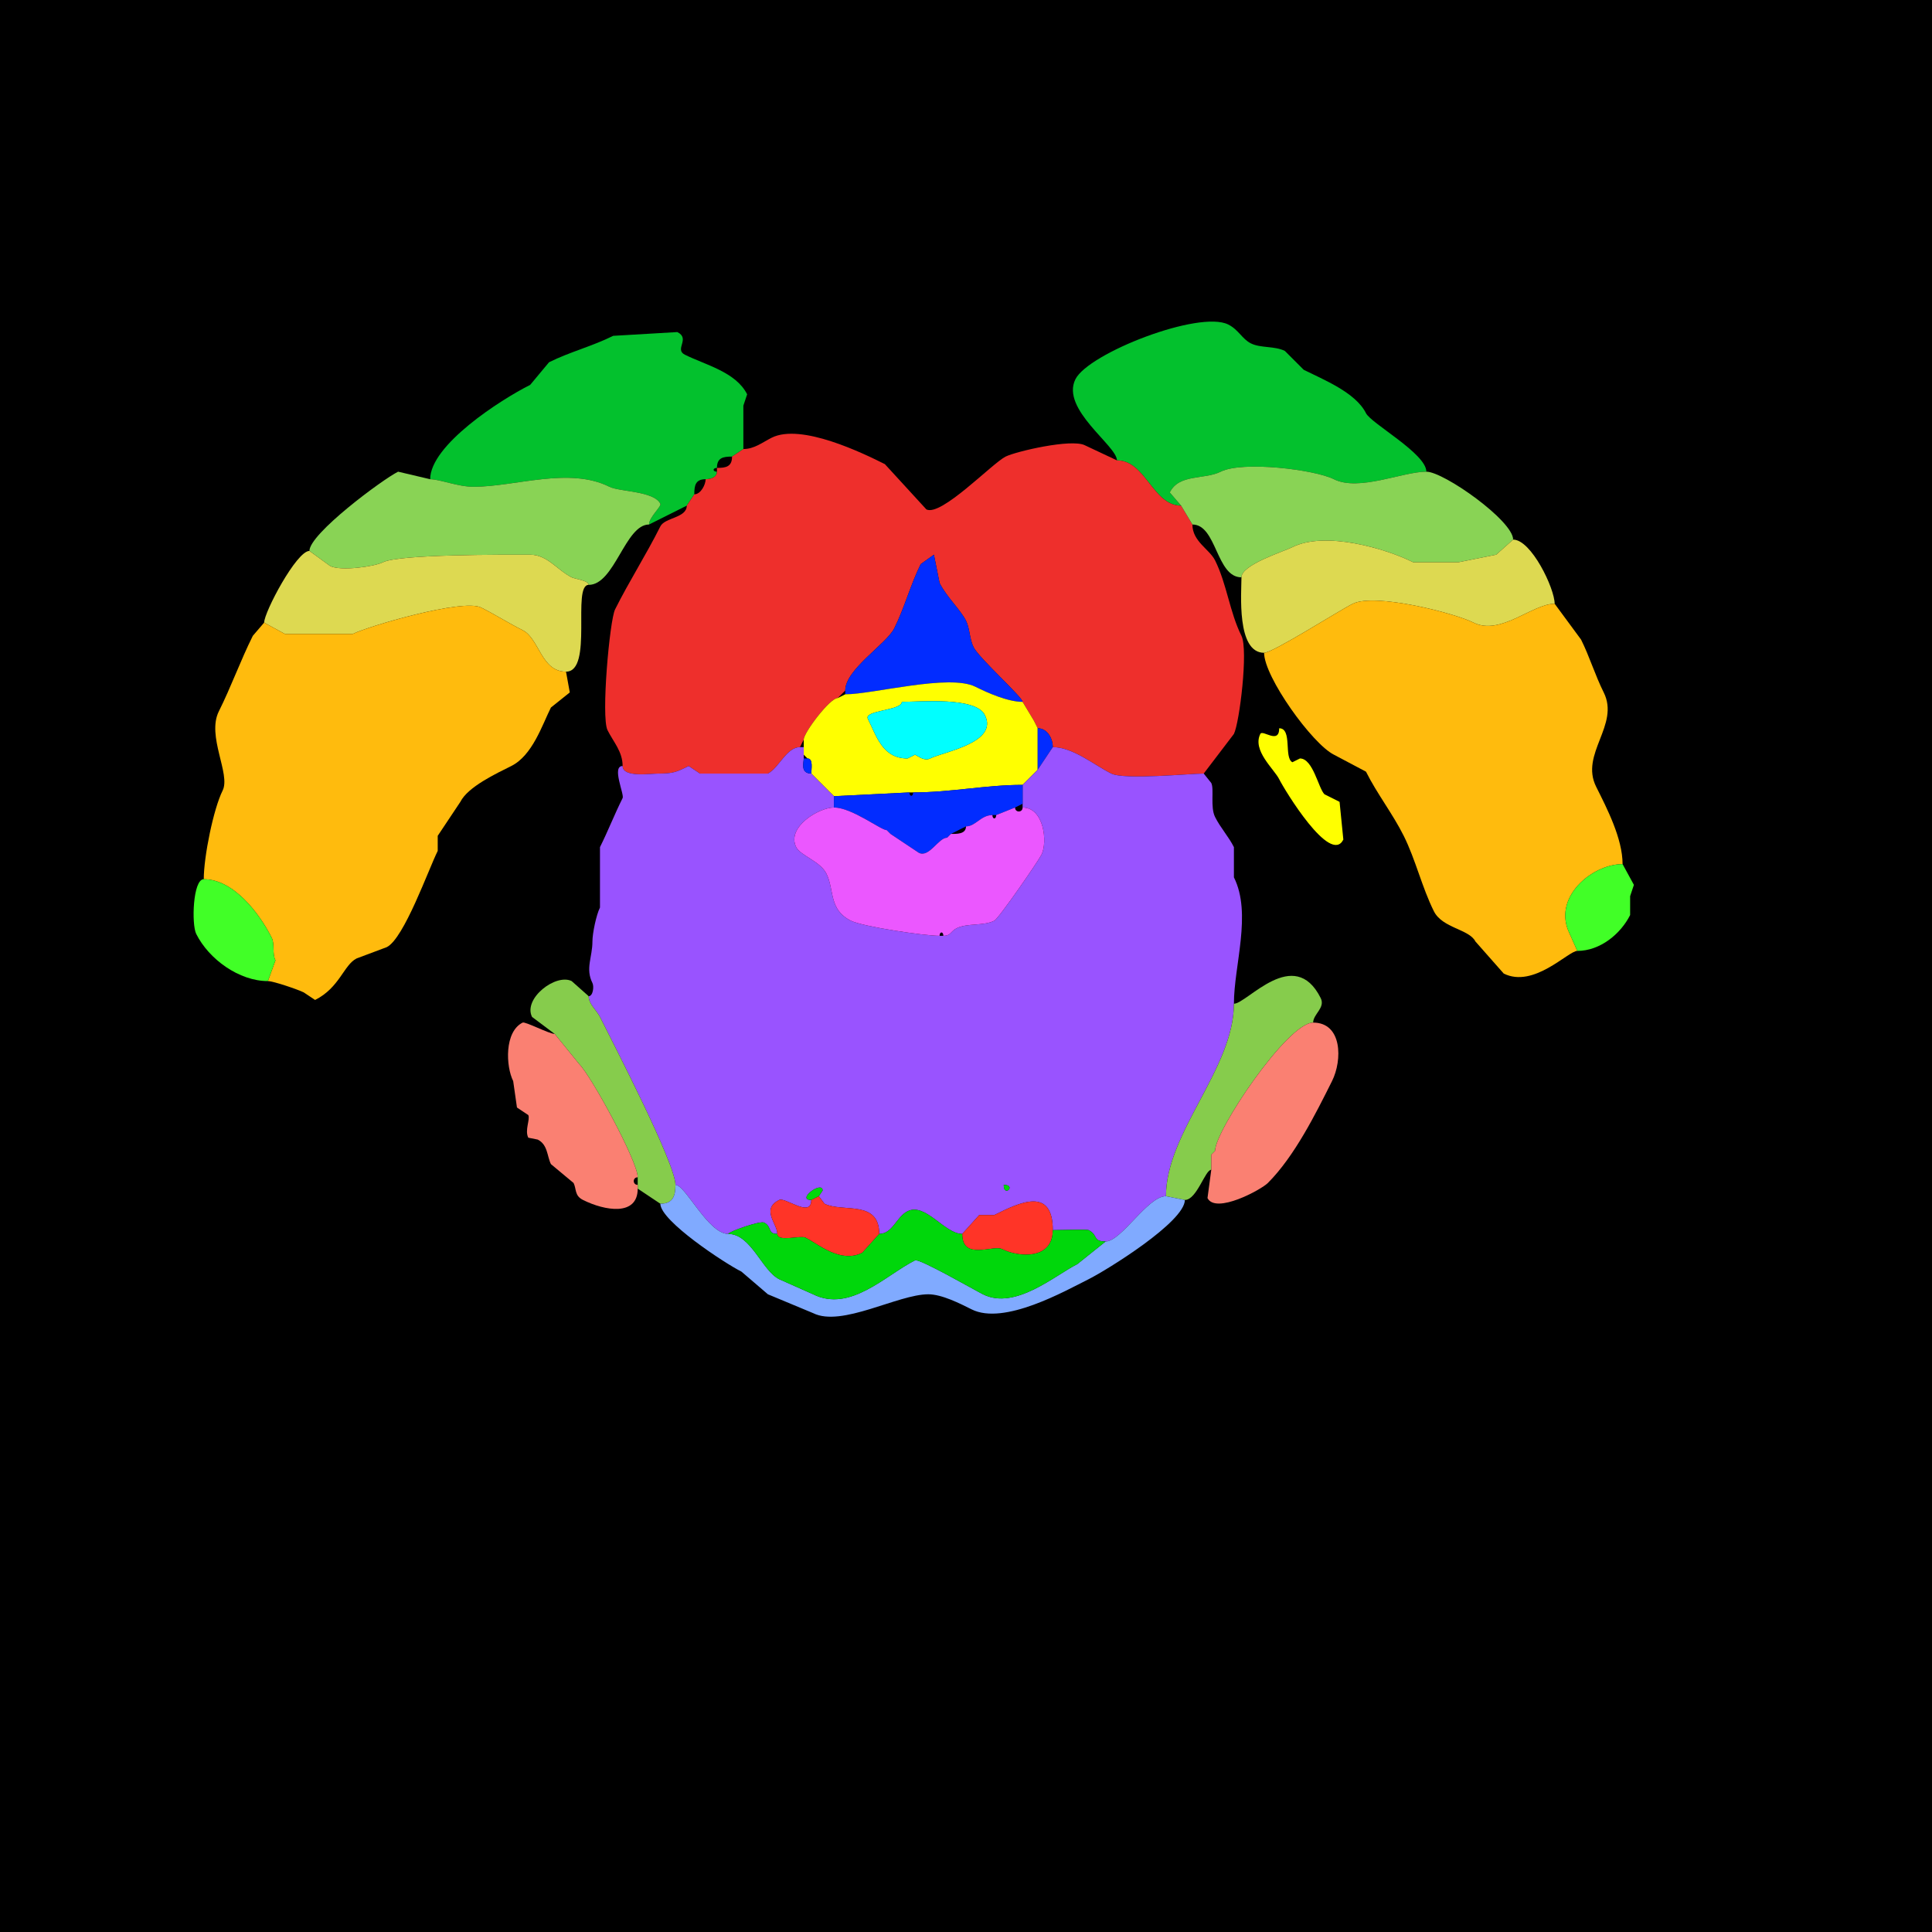 <svg xmlns="http://www.w3.org/2000/svg" xmlns:xlink="http://www.w3.org/1999/xlink" height="512" width="512">
<g>
<rect width="512" height="512" fill="#000000"  stroke-width="0" /> 
<path  fill="#03C12D" stroke-width="0" stroke="#03C12D" d = " M378 125 C371.698,125 360.115,130.308 353.5,127 348.338,124.419 329.297,122.102 323.5,125 319.125,127.187 312.498,125.503 310,130.5 L313,134 C305.485,134 303.647,122 296,122 296,118.115 281.036,108.428 285,100.5 288.451,93.599 317.798,82.149 325.5,86 328.234,87.367 329.169,89.835 331.5,91 334.076,92.288 337.801,91.65 340.5,93 340.5,93 345.5,98 345.5,98 350.688,100.594 359.254,104.008 362,109.5 363.369,112.237 378,120.205 378,125  Z"/>

<path  fill="#03C12D" stroke-width="0" stroke="#03C12D" d = " M182 134 L172,139 C172,137.051 175.356,134.213 175,133.5 173.305,130.111 164.179,130.339 161.5,129 150.794,123.647 136.515,129 125.5,129 121.341,129 116.536,127 114,127 114,117.963 132.622,105.939 140.5,102 140.5,102 145.5,96 145.5,96 150.917,93.292 157.018,91.741 162.5,89 162.5,89 179.5,88 179.5,88 183.043,89.771 178.622,92.561 181.5,94 186.874,96.687 195.038,98.576 198,104.5 198,104.5 197,107.5 197,107.5 197,107.5 197,119 197,119 197,119 194,121 194,121 191.657,121 190,121.285 190,124 188.814,124 188.814,125 190,125 190,126.577 188.238,127 187,127 184.285,127 184,128.657 184,131 184,131 182,134 182,134  Z"/>

<path  fill="#EE2F2C" stroke-width="0" stroke="#EE2F2C" d = " M279 198 C284.325,198 289.922,202.711 294.5,205 297.959,206.729 315.506,205 319,205 319,205 327,194.5 327,194.5 328.485,191.529 330.847,172.195 329,168.5 325.878,162.256 325.124,154.748 322,148.5 320.511,145.523 316,143.508 316,139 316,139 313,134 313,134 305.485,134 303.647,122 296,122 296,122 287.5,118 287.5,118 283.91,116.205 269.201,119.649 266.5,121 262.933,122.784 249.417,136.958 245.5,135 245.5,135 234.5,123 234.5,123 228.753,120.126 212.322,112.089 204.5,116 202.099,117.2 199.912,119 197,119 197,119 194,121 194,121 194,123.715 192.343,124 190,124 190,124 190,125 190,125 190,126.577 188.238,127 187,127 187,128.429 185.712,131 184,131 184,131 182,134 182,134 182,137.29 176.189,137.122 175,139.5 171.24,147.02 166.766,153.968 163,161.5 161.562,164.375 159.255,190.009 161,193.5 162.574,196.648 165,199.183 165,203 165,206.127 172.415,205 174.5,205 178.42,205 179.317,204.591 182.5,203 182.5,203 185.5,205 185.5,205 185.5,205 203.5,205 203.5,205 206.407,203.547 208.439,198 212,198 212,198 213,196 213,196 213,194.15 219.929,185 222,185 222,185 224,183 224,183 224,177.368 234.908,170.684 237,166.5 239.672,161.157 241.352,154.797 244,149.5 244,149.5 247.5,147 247.5,147 247.5,147 249,154.5 249,154.5 250.843,158.187 254.565,161.629 256,164.5 257.019,166.539 256.942,169.385 258,171.5 259.474,174.449 271,184.753 271,186 271,186 274,191 274,191 274,191 275,193 275,193 277.548,193 279,195.687 279,198  Z"/>

<path  fill="#89D355" stroke-width="0" stroke="#89D355" d = " M401 143 L396.5,147 L386.5,149 L374.5,149 C367.203,145.351 351.181,140.659 342.5,145 340.164,146.168 329,149.635 329,153 322.284,153 322.467,139 316,139 316,139 313,134 313,134 313,134 310,130.5 310,130.5 312.498,125.503 319.125,127.187 323.5,125 329.297,122.102 348.338,124.419 353.5,127 360.115,130.308 371.698,125 378,125 382.617,125 401,137.994 401,143  Z"/>

<path  fill="#89D355" stroke-width="0" stroke="#89D355" d = " M82 146 L87.5,150 C90.301,151.401 99.167,150.167 101.5,149 105.778,146.861 133.515,147 140.5,147 145.076,147 147.672,151.086 151.5,153 152.43,153.465 156,153.817 156,155 162.891,155 165.672,139 172,139 172,137.051 175.356,134.213 175,133.5 173.305,130.111 164.179,130.339 161.5,129 150.794,123.647 136.515,129 125.5,129 121.341,129 116.536,127 114,127 114,127 105.5,125 105.5,125 101.317,127.091 82,141.44 82,146  Z"/>

<path  fill="#DDD951" stroke-width="0" stroke="#DDD951" d = " M412 160 C406.102,160 397.645,168.572 390.5,165 385.355,162.427 364.331,157.085 358.5,160 354.585,161.958 337.318,173 335,173 327.624,173 329,157.003 329,153 329,149.635 340.164,146.168 342.5,145 351.181,140.659 367.203,145.351 374.5,149 374.5,149 386.5,149 386.5,149 386.5,149 396.5,147 396.5,147 396.5,147 401,143 401,143 405.799,143 412,155.939 412,160  Z"/>

<path  fill="#DDD951" stroke-width="0" stroke="#DDD951" d = " M70 165 L75.5,168 L93.5,168 C97.589,165.956 122.66,158.58 127.5,161 131.153,162.827 134.789,165.144 138.5,167 142.943,169.221 143.389,178 150,178 157.286,178 151.493,155 156,155 156,153.817 152.43,153.465 151.5,153 147.672,151.086 145.076,147 140.5,147 133.515,147 105.778,146.861 101.5,149 99.167,150.167 90.301,151.401 87.5,150 87.5,150 82,146 82,146 78.58,146 70,162.231 70,165  Z"/>

<path  fill="#022CFF" stroke-width="0" stroke="#022CFF" d = " M224 184 C231.397,184 251.533,178.516 258.5,182 261.841,183.671 267.141,186 271,186 271,184.753 259.474,174.449 258,171.5 256.942,169.385 257.019,166.539 256,164.5 254.565,161.629 250.843,158.187 249,154.5 249,154.5 247.5,147 247.5,147 247.5,147 244,149.5 244,149.5 241.352,154.797 239.672,161.157 237,166.5 234.908,170.684 224,177.368 224,183 224,183 224,184 224,184  Z"/>

<path  fill="#FFBB0D" stroke-width="0" stroke="#FFBB0D" d = " M430 229 C421.853,229 411.216,237.933 416,247.5 L418,252 C415.611,252 406.451,261.975 398.5,258 398.5,258 391,249.5 391,249.5 389.363,246.226 382.245,245.989 380,241.5 376.842,235.184 375.143,227.787 372,221.5 369.053,215.607 364.929,210.358 362,204.5 362,204.5 353.5,200 353.5,200 347.733,197.116 335,179.382 335,173 337.318,173 354.585,161.958 358.5,160 364.331,157.085 385.355,162.427 390.5,165 397.645,168.572 406.102,160 412,160 412,160 419,169.5 419,169.5 421.23,173.959 422.699,178.898 425,183.5 429.333,192.166 418.63,199.76 423,208.5 425.88,214.259 430,222.232 430,229  Z"/>

<path  fill="#FFBB0D" stroke-width="0" stroke="#FFBB0D" d = " M54 233 C61.93,233 68.822,242.143 72,248.5 72.867,250.234 72.08,252.661 73,254.5 L71,260 C72.454,260 78.965,262.232 80.5,263 80.5,263 83.5,265 83.5,265 89.995,261.753 91.103,255.699 94.5,254 94.5,254 102.5,251 102.5,251 107.086,248.707 113.538,230.423 116,225.5 116,225.5 116,221.5 116,221.5 116,221.5 122,212.5 122,212.5 123.999,208.502 131.553,204.973 135.5,203 141.115,200.192 143.703,192.094 146,187.5 146,187.5 151,183.5 151,183.5 151,183.5 150,178 150,178 143.389,178 142.943,169.221 138.5,167 134.789,165.144 131.153,162.827 127.5,161 122.66,158.58 97.589,165.956 93.5,168 93.5,168 75.5,168 75.5,168 75.5,168 70,165 70,165 70,165 67,168.5 67,168.5 63.755,174.99 61.267,181.965 58,188.5 54.709,195.082 61.185,205.13 59,209.5 56.573,214.355 54,227.005 54,233  Z"/>

<path  fill-rule="evenodd" fill="#FFFF00" stroke-width="0" stroke="#FFFF00" d = " M239 186 C239,188.319 228.856,188.212 230,190.5 232.317,195.134 233.883,201 240.5,201 L242.5,200 C243.547,200.523 245.005,201.748 246.5,201 250.075,199.212 264.684,196.868 261,189.5 258.557,184.614 244.12,186 239,186  M241 210 L242,210 C251.99,210 261.231,208 271,208 271,208 275,204 275,204 275,204 275,193 275,193 275,193 274,191 274,191 274,191 271,186 271,186 267.141,186 261.841,183.671 258.5,182 251.533,178.516 231.397,184 224,184 224,184 222,185 222,185 219.929,185 213,194.15 213,196 213,196 213,198 213,198 213,198 213,200 213,200 213,200 214,201 214,201 215.579,201 215,203.855 215,205 215,205 221,211 221,211 221,211 241,210 241,210  Z"/>

<path  fill="#00FFFF" stroke-width="0" stroke="#00FFFF" d = " M239 186 C239,188.319 228.856,188.212 230,190.5 232.317,195.134 233.883,201 240.5,201 L242.5,200 C243.547,200.523 245.005,201.748 246.5,201 250.075,199.212 264.684,196.868 261,189.5 258.557,184.614 244.12,186 239,186  Z"/>

<path  fill="#022CFF" stroke-width="0" stroke="#022CFF" d = " M279 198 L275,204 C275,204 275,193 275,193 277.548,193 279,195.687 279,198  Z"/>

<path  fill="#FFFF00" stroke-width="0" stroke="#FFFF00" d = " M339 193 C339,197.385 334.615,193.27 334,194.5 331.808,198.884 337.647,203.794 339,206.5 340.399,209.297 352.562,229.377 356,222.5 L355,212.5 L351,210.5 C349.381,208.881 347.965,201 344.5,201 L342.5,202 C340.181,200.84 342.551,193 339,193  Z"/>

<path  fill-rule="evenodd" fill="#9953FF" stroke-width="0" stroke="#9953FF" d = " M266 314 C266,317.479 269.479,314 266,314  M233 327 C236.526,327 237.6,322.45 240.5,321 245.256,318.622 250.313,327 255,327 255,327 259.5,322 259.5,322 259.5,322 263.5,322 263.5,322 270.23,318.635 279,314.415 279,326 280.985,326 288.026,325.763 288.5,326 291.136,327.318 289.437,329 293,329 297.174,329 304.125,317 309,317 309,300.03 327,283.221 327,266 327,255.879 331.82,242.14 327,232.5 327,232.5 327,224.5 327,224.5 325.602,221.704 323.451,219.403 322,216.5 320.688,213.877 321.808,209.117 321,207.5 321,207.5 319,205 319,205 315.506,205 297.959,206.729 294.5,205 289.922,202.711 284.325,198 279,198 279,198 275,204 275,204 275,204 271,208 271,208 271,210.033 271,211.256 271,213 271,213 271,214 271,214 276.655,214 277.678,223.144 276,226.5 275.094,228.311 264.668,243.416 263.5,244 260.607,245.446 256.337,244.581 253.5,246 251.881,246.809 252.029,248 250,248 250,248 249,248 249,248 244.899,248 228.633,245.566 225.5,244 219.565,241.033 221.173,235.846 219,231.5 217.375,228.25 212.114,226.729 211,224.5 208.354,219.208 217.018,214 221,214 221,214 221,211 221,211 221,211 215,205 215,205 212.022,205 213,202.005 213,201 213,201 213,200 213,200 213,200 213,198 213,198 213,198 212,198 212,198 208.439,198 206.407,203.547 203.5,205 203.5,205 185.5,205 185.5,205 185.5,205 182.5,203 182.5,203 179.317,204.591 178.42,205 174.5,205 172.415,205 165,206.127 165,203 162.011,203 165.5,210.501 165,211.5 162.84,215.82 161.122,220.257 159,224.5 159,224.5 159,240.5 159,240.5 158.005,242.49 157,247.353 157,249.5 157,253.684 155.084,256.668 157,260.5 157.472,261.445 157.156,264 156,264 156,266.097 158.105,267.71 159,269.5 162.537,276.574 179,308.328 179,314 181.645,314 187.663,327 193,327 193,326.456 201.403,323.451 202.5,324 204.667,325.083 203.285,327 206,327 206,324.246 201.583,320.459 206.5,318 208.113,317.194 215,322.913 215,318 210.895,318 218,312.755 218,315.5 218,315.5 217,317 217,317 217,317 218.5,319 218.5,319 223.337,321.418 233,317.857 233,327  Z"/>

<path  fill="#022CFF" stroke-width="0" stroke="#022CFF" d = " M214 201 C215.579,201 215,203.855 215,205 212.022,205 213,202.005 213,201 213,201 214,201 214,201  Z"/>

<path  fill="#022CFF" stroke-width="0" stroke="#022CFF" d = " M252 221 L251,222 C248.685,222 246.257,227.378 243.5,226 243.5,226 236,221 236,221 236,221 235,220 235,220 233.456,220 225.76,214 221,214 221,214 221,211 221,211 221,211 241,210 241,210 241,211.186 242,211.186 242,210 251.99,210 261.231,208 271,208 271,210.033 271,211.256 271,213 271,213 269,214 269,214 269,214 264,216 264,216 264,216 263,216 263,216 259.953,216 258.538,219 256,219 256,219 252,221 252,221  Z"/>

<path  fill="#EB57FF" stroke-width="0" stroke="#EB57FF" d = " M249 248 C249,246.814 250,246.814 250,248 252.029,248 251.881,246.809 253.5,246 256.337,244.581 260.607,245.446 263.5,244 264.668,243.416 275.094,228.311 276,226.5 277.678,223.144 276.655,214 271,214 271,215.399 269,215.399 269,214 269,214 264,216 264,216 264,217.186 263,217.186 263,216 259.953,216 258.538,219 256,219 256,221.109 253.465,221 252,221 252,221 251,222 251,222 248.685,222 246.257,227.378 243.5,226 243.5,226 236,221 236,221 236,221 235,220 235,220 233.456,220 225.76,214 221,214 217.018,214 208.354,219.208 211,224.5 212.114,226.729 217.375,228.25 219,231.5 221.173,235.846 219.565,241.033 225.5,244 228.633,245.566 244.899,248 249,248  Z"/>

<path  fill="#41FF27" stroke-width="0" stroke="#41FF27" d = " M430 229 C421.853,229 411.216,237.933 416,247.5 L418,252 C424.121,252 429.539,247.422 432,242.5 432,242.5 432,237.5 432,237.5 432,237.5 433,234.5 433,234.5 433,234.5 430,229 430,229  Z"/>

<path  fill="#41FF27" stroke-width="0" stroke="#41FF27" d = " M54 233 C61.93,233 68.822,242.143 72,248.5 72.867,250.234 72.08,252.661 73,254.5 L71,260 C63.381,260 55.364,254.228 52,247.5 50.728,244.956 51.105,233 54,233  Z"/>

<path  fill="#86CC4C" stroke-width="0" stroke="#86CC4C" d = " M309 317 L314,318 C317.166,318 319.368,310 321,310 321,310 321,306 321,306 321,306 322,305 322,305 322,299.622 341.192,271 348,271 348,268.732 351.29,267.079 350,264.5 342.963,250.425 330.466,266 327,266 327,283.221 309,300.03 309,317  Z"/>

<path  fill="#86CC4C" stroke-width="0" stroke="#86CC4C" d = " M169 315 L175,319 C178.323,319 179,316.973 179,314 179,308.328 162.537,276.574 159,269.5 158.105,267.71 156,266.097 156,264 156,264 151.5,260 151.5,260 147.315,257.908 138.562,264.623 141,269.5 141,269.5 147,274 147,274 147,274 153.5,282 153.5,282 156.697,285.197 169,307.753 169,312 169,312 169,314 169,314 169,314 169,315 169,315  Z"/>

<path  fill="#FA8072" stroke-width="0" stroke="#FA8072" d = " M169 314 L169,315 C169,322.405 160.269,320.884 154.5,318 152.21,316.855 152.809,315.118 152,313.5 152,313.5 146,308.5 146,308.5 144.964,306.428 145.183,303.342 142.5,302 142.5,302 140,301.5 140,301.5 138.999,299.498 140.564,296.629 140,295.5 140,295.5 137,293.5 137,293.5 137,293.5 136,286.5 136,286.5 134.043,282.585 133.639,273.43 138.5,271 139.187,270.657 145.549,274 147,274 147,274 153.5,282 153.5,282 156.697,285.197 169,307.753 169,312 167.601,312 167.601,314 169,314  Z"/>

<path  fill="#FA8072" stroke-width="0" stroke="#FA8072" d = " M321 306 L321,310 C321,310 320,317.5 320,317.5 322.163,321.827 334.186,315.314 336,313.5 343.068,306.432 348.691,295.118 353,286.5 355.774,280.953 355.735,271 348,271 341.192,271 322,299.622 322,305 322,305 321,306 321,306  Z"/>

<path  fill="#80AAFF" stroke-width="0" stroke="#80AAFF" d = " M193 327 C199.045,327 201.917,336.708 206.5,339 L215.5,343 C225.314,347.907 234.787,337.856 242.5,334 243.63,333.435 258.328,341.914 260.5,343 269.039,347.27 279.558,337.971 285.5,335 L293,329 C297.174,329 304.125,317 309,317 309,317 314,318 314,318 314,323.82 293.246,336.627 288.5,339 282.186,342.157 266.088,351.294 257.5,347 254.387,345.443 249.596,343 246,343 237.98,343 223.047,351.774 215.5,348 215.5,348 203.5,343 203.5,343 203.5,343 196.5,337 196.5,337 192.101,334.801 175,323.572 175,319 178.323,319 179,316.973 179,314 181.645,314 187.663,327 193,327  Z"/>

<path  fill="#00D70B" stroke-width="0" stroke="#00D70B" d = " M266 314 C266,317.479 269.479,314 266,314  Z"/>

<path  fill="#00D70B" stroke-width="0" stroke="#00D70B" d = " M217 317 L215,318 C210.895,318 218,312.755 218,315.5 218,315.5 217,317 217,317  Z"/>

<path  fill="#FF3427" stroke-width="0" stroke="#FF3427" d = " M206 327 C206,329.261 212.094,327.297 213.5,328 216.787,329.643 222.688,334.906 228.5,332 L233,327 C233,317.857 223.337,321.418 218.5,319 218.5,319 217,317 217,317 217,317 215,318 215,318 215,322.913 208.113,317.194 206.5,318 201.583,320.459 206,324.246 206,327  Z"/>

<path  fill="#FF3427" stroke-width="0" stroke="#FF3427" d = " M279 326 C279,333.837 270.079,333.29 265.5,331 263.218,329.859 255,334.178 255,327 255,327 259.5,322 259.5,322 259.5,322 263.5,322 263.5,322 270.23,318.635 279,314.415 279,326  Z"/>

<path  fill="#00D70B" stroke-width="0" stroke="#00D70B" d = " M233 327 C236.526,327 237.6,322.45 240.5,321 245.256,318.622 250.313,327 255,327 255,334.178 263.218,329.859 265.5,331 270.079,333.29 279,333.837 279,326 280.985,326 288.026,325.763 288.5,326 291.136,327.318 289.437,329 293,329 293,329 285.5,335 285.5,335 279.558,337.971 269.039,347.27 260.5,343 258.328,341.914 243.63,333.435 242.5,334 234.787,337.856 225.314,347.907 215.5,343 215.5,343 206.5,339 206.5,339 201.917,336.708 199.045,327 193,327 193,326.456 201.403,323.451 202.5,324 204.667,325.083 203.285,327 206,327 206,329.261 212.094,327.297 213.5,328 216.787,329.643 222.688,334.906 228.5,332 228.5,332 233,327 233,327  Z"/>

</g>
</svg>
